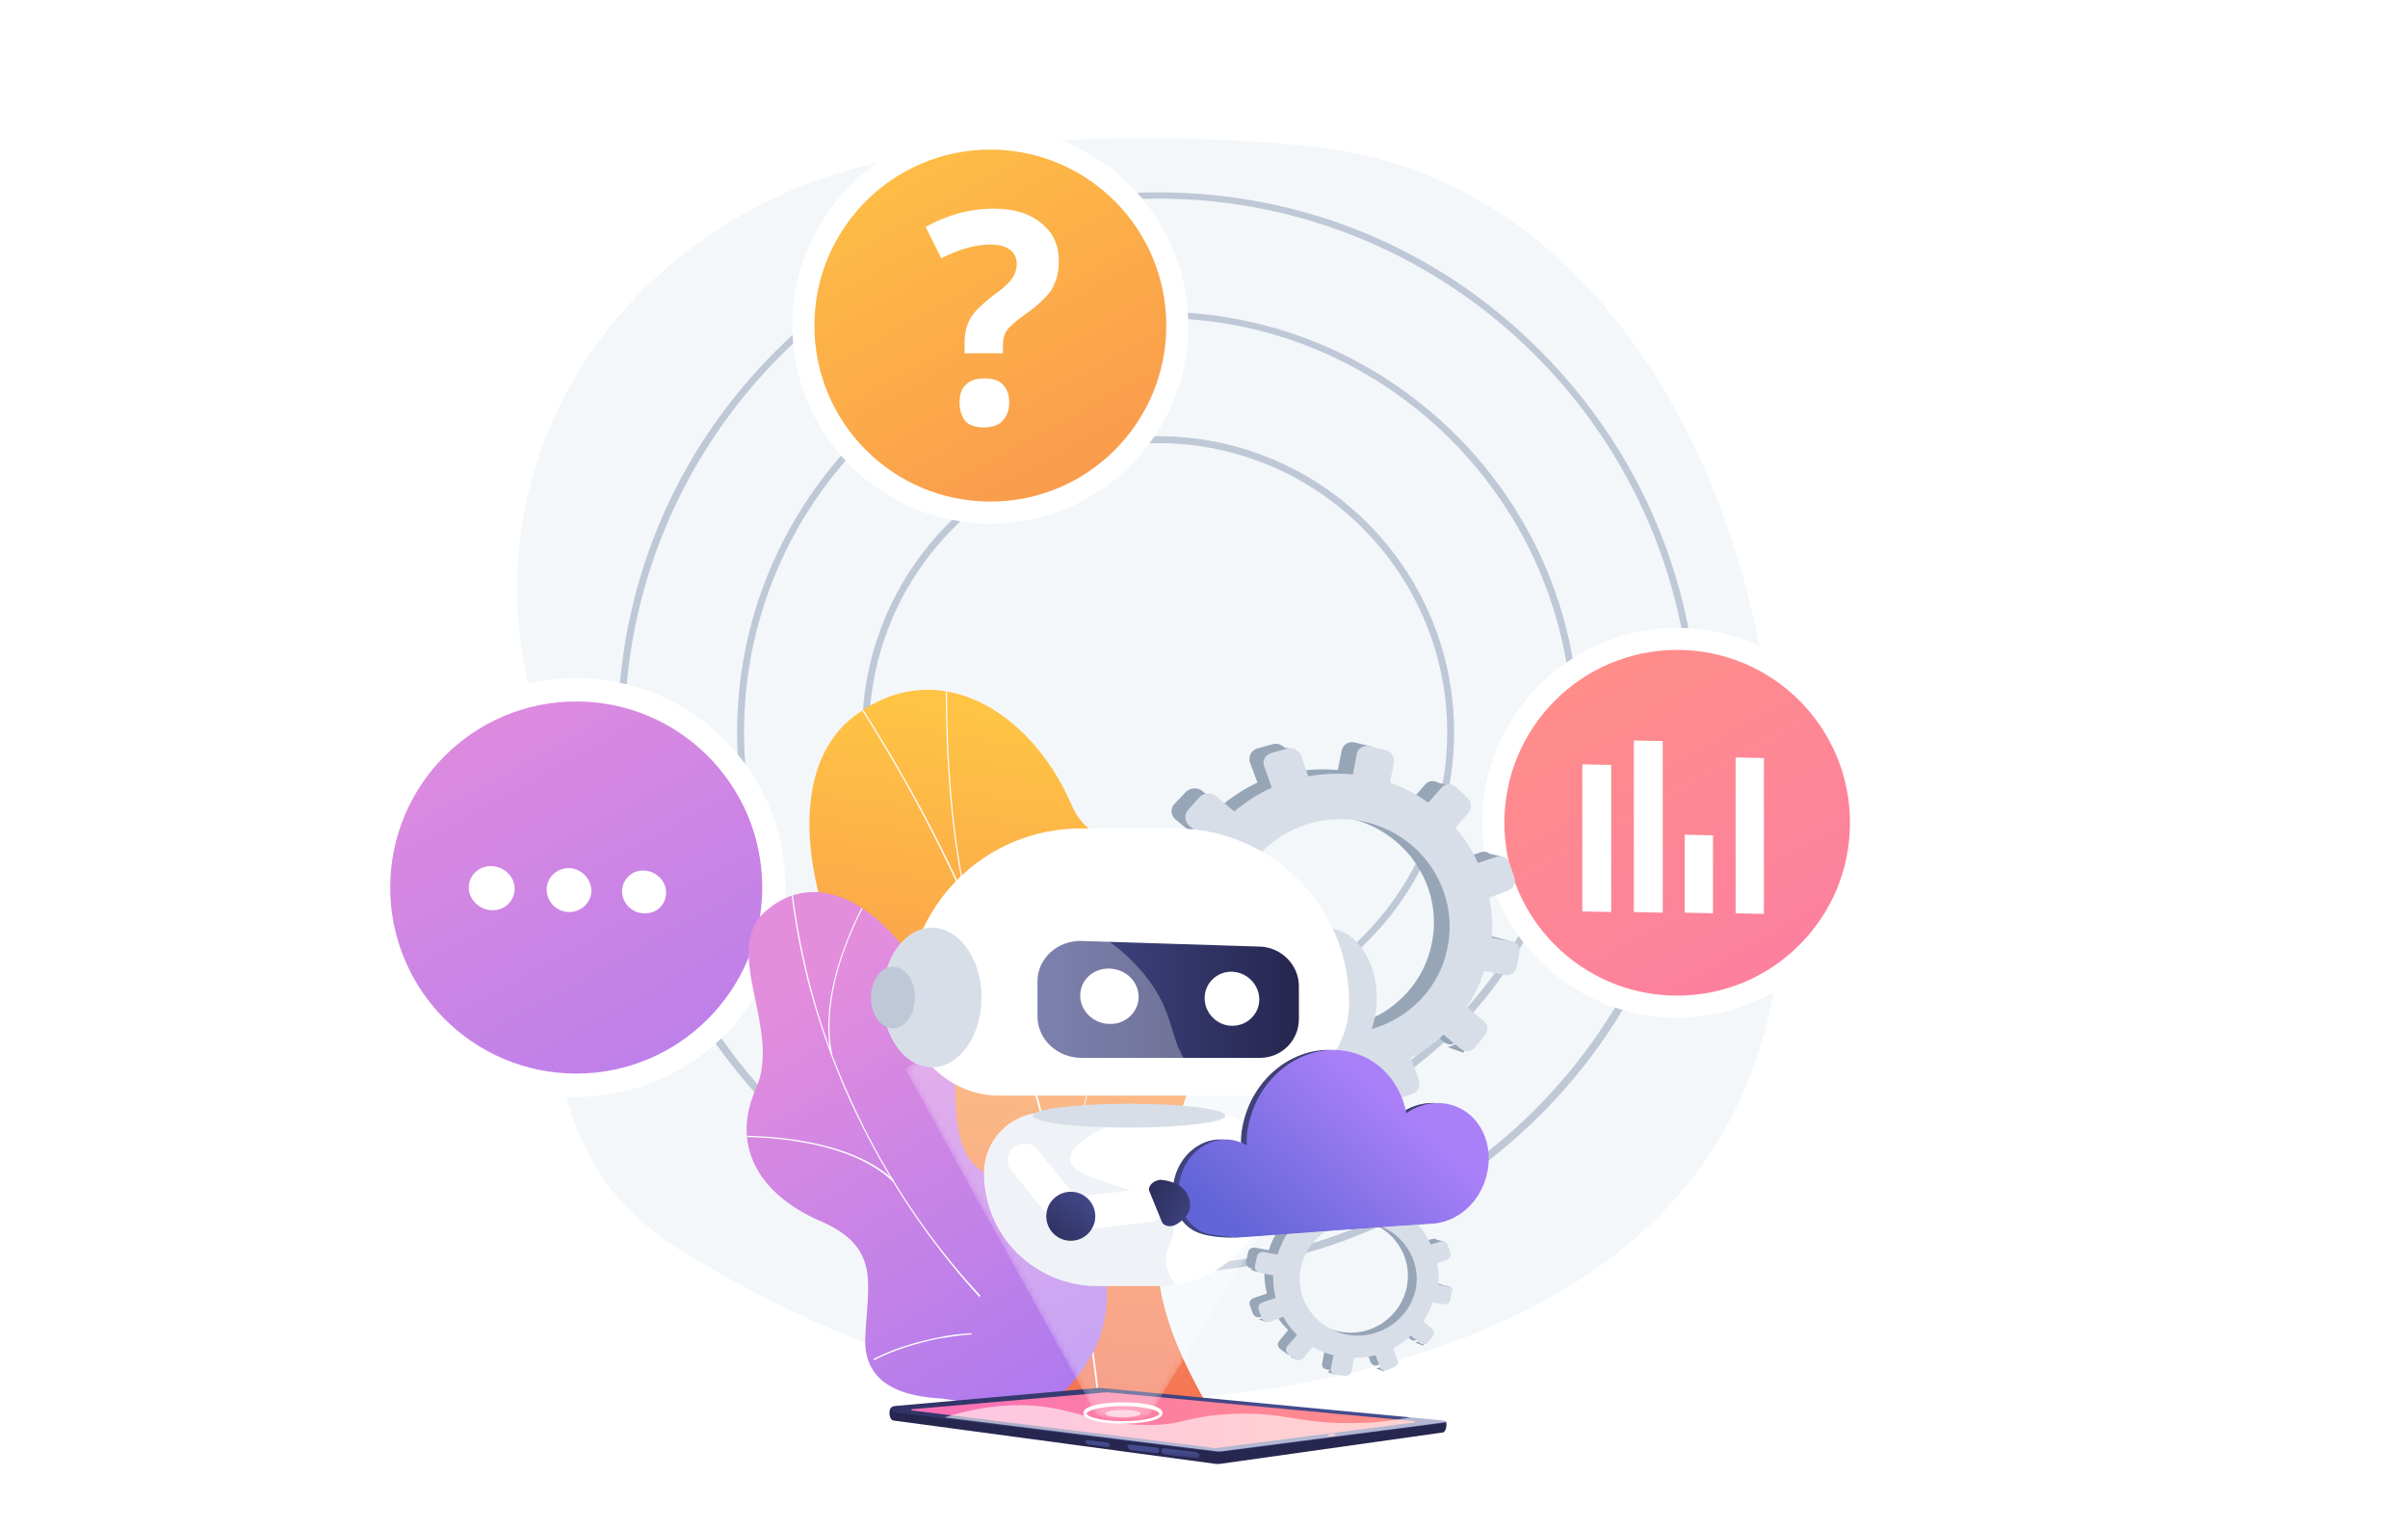 <?xml version="1.0" encoding="utf-8"?>
<!-- Generator: Adobe Illustrator 24.2.0, SVG Export Plug-In . SVG Version: 6.00 Build 0)  -->
<svg version="1.1" id="Layer_1" xmlns="http://www.w3.org/2000/svg" xmlns:xlink="http://www.w3.org/1999/xlink" x="0px" y="0px"
	 viewBox="0 0 383.2 243.3" style="enable-background:new 0 0 383.2 243.3;" xml:space="preserve">
<style type="text/css">
	.st0{fill:#F4F7FA;}
	.st1{fill:#BFC8D6;}
	.st2{fill:#FFFFFF;}
	.st3{fill:url(#SVGID_1_);}
	.st4{fill:url(#SVGID_2_);}
	.st5{fill:url(#SVGID_3_);}
	.st6{clip-path:url(#SVGID_6_);}
	.st7{fill:#FCFDFE;}
	.st8{clip-path:url(#SVGID_9_);}
	.st9{fill:url(#SVGID_10_);}
	.st10{fill:url(#SVGID_11_);}
	.st11{fill:url(#SVGID_12_);}
	.st12{fill:url(#SVGID_13_);}
	.st13{fill:url(#SVGID_14_);}
	.st14{fill:url(#SVGID_15_);}
	.st15{fill:url(#SVGID_16_);}
	.st16{opacity:0.6;fill:#FFFFFF;}
	.st17{filter:url(#Adobe_OpacityMaskFilter);}
	.st18{fill:url(#SVGID_18_);}
	.st19{opacity:0.56;mask:url(#SVGID_17_);fill:#FFFFFF;}
	.st20{fill:#97A6B7;}
	.st21{fill:#D8DEE8;}
	.st22{fill:url(#SVGID_19_);}
	.st23{opacity:0.3;fill:#FFFFFF;}
	.st24{opacity:0.4;fill:#D8DEE8;}
	.st25{fill:url(#SVGID_20_);}
	.st26{fill:url(#SVGID_21_);}
	.st27{fill:url(#SVGID_22_);}
	.st28{fill:url(#SVGID_23_);}
</style>
<g>
	<path class="st0" d="M281.1,163.2c-5.9,22.6-22.4,43.5-62.5,54.3c-14.5,3.9-31.3,5.8-46.3,4.6c-22.1-1.7-45.3-11.7-63.7-23
		c-12.7-7.8-17.8-18.4-19.6-30.3c-1.1-7.4-1-15.3-0.6-23.4c0.5-12.2-1.4-24.5-4.3-36.4c-4.4-18.3-0.8-37.5,10.1-53.2
		s28.2-26.7,47.8-30.4c33.1-6.2,66.7-2.1,66.7-2.1c44.3,4.6,66.7,48.5,72.1,84.3C283.4,124,286,144.2,281.1,163.2z"/>
	<g>
		<g>
			<path class="st1" d="M184.3,163.6c-26,0-47.1-21.1-47.1-47.1s21.1-47.1,47.1-47.1s47.1,21.1,47.1,47.1S210.3,163.6,184.3,163.6z
				 M184.3,70.5c-25.4,0-46,20.6-46,46s20.6,46,46,46s46-20.6,46-46S209.6,70.5,184.3,70.5z"/>
		</g>
		<g>
			<path class="st1" d="M184.3,183.6c-17.9,0-34.7-7-47.4-19.6c-12.7-12.7-19.6-29.5-19.6-47.4s7-34.7,19.6-47.4
				c12.7-12.7,29.5-19.6,47.4-19.6s34.7,7,47.4,19.6c12.7,12.7,19.6,29.5,19.6,47.4s-7,34.7-19.6,47.4
				C219,176.6,202.2,183.6,184.3,183.6z M184.3,50.6c-36.4,0-65.9,29.6-65.9,65.9s29.6,65.9,65.9,65.9s65.9-29.6,65.9-65.9
				S220.6,50.6,184.3,50.6z"/>
		</g>
		<g>
			<path class="st1" d="M184.3,202.6c-23,0-44.6-8.9-60.8-25.2c-16.2-16.2-25.2-37.8-25.2-60.8s8.9-44.6,25.2-60.8
				c16.2-16.2,37.8-25.2,60.8-25.2s44.6,8.9,60.8,25.2c16.2,16.2,25.2,37.8,25.2,60.8s-8.9,44.6-25.2,60.8
				C228.9,193.6,207.3,202.6,184.3,202.6z M184.3,31.6c-46.8,0-84.9,38.1-84.9,84.9s38.1,84.9,84.9,84.9s84.9-38.1,84.9-84.9
				S231.1,31.6,184.3,31.6z"/>
		</g>
	</g>
	<g>
		<g>
			<g>
				<g>
					<circle class="st2" cx="91.7" cy="141.2" r="33.3"/>
					
						<linearGradient id="SVGID_1_" gradientUnits="userSpaceOnUse" x1="70.351" y1="141.394" x2="145.012" y2="6.04" gradientTransform="matrix(1 0 0 -1 0 243.89)">
						<stop  offset="3.597120e-03" style="stop-color:#E38DDD"/>
						<stop  offset="1" style="stop-color:#9571F6"/>
					</linearGradient>
					<circle class="st3" cx="91.7" cy="141.2" r="29.6"/>
				</g>
			</g>
		</g>
	</g>
	<g>
		<g>
			<path class="st2" d="M81.9,141.4c0,1.9-1.6,3.5-3.6,3.4c-2,0-3.7-1.7-3.7-3.6s1.6-3.5,3.7-3.4C80.3,137.9,81.9,139.5,81.9,141.4z
				"/>
			<path class="st2" d="M94.1,141.7c0,1.9-1.6,3.4-3.5,3.4c-2,0-3.6-1.6-3.6-3.6c0-1.9,1.6-3.4,3.6-3.4
				C92.5,138.2,94.1,139.8,94.1,141.7z"/>
			<path class="st2" d="M106,142c0,1.9-1.5,3.4-3.5,3.3c-1.9,0-3.5-1.6-3.5-3.5c0-1.9,1.6-3.4,3.5-3.3
				C104.5,138.6,106,140.2,106,142z"/>
		</g>
	</g>
</g>
<g>
	<g>
		<g>
			<circle class="st2" cx="266.9" cy="130.9" r="31"/>
			
				<linearGradient id="SVGID_2_" gradientUnits="userSpaceOnUse" x1="247.034" y1="149.005" x2="316.484" y2="23.099" gradientTransform="matrix(1 0 0 -1 0 243.89)">
				<stop  offset="0" style="stop-color:#FF9085"/>
				<stop  offset="1" style="stop-color:#FB6FBB"/>
			</linearGradient>
			<circle class="st4" cx="266.9" cy="130.9" r="27.5"/>
		</g>
	</g>
</g>
<g>
	<g>
		<g>
			<circle class="st2" cx="157.6" cy="51.8" r="31.5"/>
			
				<linearGradient id="SVGID_3_" gradientUnits="userSpaceOnUse" x1="137.444" y1="228.631" x2="207.983" y2="100.751" gradientTransform="matrix(1 0 0 -1 0 243.89)">
				<stop  offset="0" style="stop-color:#FFC444"/>
				<stop  offset="0.996" style="stop-color:#F36F56"/>
			</linearGradient>
			<circle class="st5" cx="157.6" cy="51.8" r="28"/>
		</g>
	</g>
</g>
<g>
	<g>
		<g>
			<g>
				<g>
					<g>
						<defs>
							<path id="SVGID_4_" d="M158.8,218.1c-0.9,2.2-2.7,5.3-4.6,8.9h39.8c-6.1-11.2-14-22.8-7.8-44.8c2.9-10.3,11.9-29,5.5-39.6
								c-7.2-12.1-17.1-5-21.2-14.6c-6.5-15-21.4-24-34.5-14.1c-13,9.7-8.5,37.7,14.6,65.6C164.9,201.4,163.8,206.4,158.8,218.1z"/>
						</defs>
						<linearGradient id="SVGID_5_" gradientUnits="userSpaceOnUse" x1="170.294" y1="115.684" x2="154.487" y2="227.065">
							<stop  offset="0" style="stop-color:#FFC444"/>
							<stop  offset="0.996" style="stop-color:#F36F56"/>
						</linearGradient>
						<use xlink:href="#SVGID_4_"  style="overflow:visible;fill:url(#SVGID_5_);"/>
						<clipPath id="SVGID_6_">
							<use xlink:href="#SVGID_4_"  style="overflow:visible;"/>
						</clipPath>
						<g class="st6">
							<g>
								<path class="st7" d="M174.9,224.7c-0.5-5.2-1.2-10-1.9-15.1l-0.2-1.7c-0.5-2.4-0.9-4.9-1.4-7.2c-0.9-5.3-1.8-10.3-3.5-15.5
									c-0.1-0.3-0.1-0.6-0.2-0.9c-0.2-1.1-0.3-2.3-1.2-3.4l0,0c-6.8-27.9-19.4-54.8-37.5-80l0.2-0.1
									c18.1,25.3,30.8,52.2,37.6,80.1c0.9,1.1,1,2.3,1.2,3.5c0,0.3,0.1,0.6,0.2,0.9c1.7,5.2,2.6,10.2,3.5,15.5
									c0.4,2.3,0.9,4.8,1.4,7.2l0.2,1.7c0.7,5.1,1.4,10,1.9,15.1L174.9,224.7z"/>
								<path class="st7" d="M171,199.7c-2.2-13.3,2.6-30.2,6.9-42c4.7-12.8,10-22.6,10.1-22.7l0.2,0.1c-0.1,0.1-5.4,9.9-10.1,22.6
									c-4.4,11.8-9.1,28.6-6.9,41.9L171,199.7z"/>
								<path class="st7" d="M153.6,142.9c-3.1-14-3.1-29.4-3.1-34.5c0-1,0-1.6,0-1.7l0.2,0c0,0.1,0,0.6,0,1.8
									c0,5.1,0,20.5,3.1,34.4L153.6,142.9z"/>
								<path class="st7" d="M162,164.8c-6.5-11.5-33.1-18.7-33.4-18.8l0.1-0.2c0.3,0.1,26.9,7.3,33.5,18.9L162,164.8z"/>
							</g>
						</g>
					</g>
				</g>
				<g>
					<g>
						<defs>
							<path id="SVGID_7_" d="M152,173.6c0.2,18.3,9,12.3,17.2,14.1c9.4,13.6,10.3,26.2-3.7,37.1l-15.6-2.3
								c-5.8-0.3-12.6-2-12.2-9.8c0.4-8.7,2.5-14.3-7.3-18.5c-9.8-4.3-14.1-12.1-10.1-21c4.2-9.4-5.6-22,1.5-28.2
								C134.2,134,151.8,154.6,152,173.6z"/>
						</defs>
						<linearGradient id="SVGID_8_" gradientUnits="userSpaceOnUse" x1="126.16" y1="156.879" x2="185.386" y2="254.381">
							<stop  offset="3.597120e-03" style="stop-color:#E38DDD"/>
							<stop  offset="1" style="stop-color:#9571F6"/>
						</linearGradient>
						<use xlink:href="#SVGID_7_"  style="overflow:visible;fill:url(#SVGID_8_);"/>
						<clipPath id="SVGID_9_">
							<use xlink:href="#SVGID_7_"  style="overflow:visible;"/>
						</clipPath>
						<g class="st8">
							<g>
								<path class="st7" d="M155.9,206.4c-6.5-7.1-12.2-15.1-16.8-23.6c-4.7-8.6-8.2-17.6-10.6-26.9c-1.3-5.3-2.3-10.7-2.8-16.1
									l0.2,0c0.5,5.3,1.5,10.7,2.8,16c2.3,9.2,5.9,18.3,10.5,26.8c4.6,8.5,10.2,16.4,16.8,23.5L155.9,206.4z"/>
								<path class="st7" d="M139.1,216.4l-0.1-0.2c2.9-1.5,6.3-2.6,10.2-3.4c1.8-0.4,3.7-0.6,5.4-0.7l0,0.2
									c-1.7,0.1-3.6,0.4-5.4,0.7C145.4,213.8,142,214.9,139.1,216.4z"/>
								<path class="st7" d="M142.1,188c-8.1-7.8-25.2-7.1-25.4-7.1l0-0.2c0.2,0,17.4-0.7,25.6,7.1L142.1,188z"/>
								<path class="st7" d="M132.2,167.7c-2.4-12.4,6.9-26.8,7-27l0.2,0.1c-0.1,0.1-9.4,14.4-7,26.8L132.2,167.7z"/>
							</g>
						</g>
					</g>
				</g>
			</g>
		</g>
	</g>
	<g>
		<g>
			
				<linearGradient id="SVGID_10_" gradientUnits="userSpaceOnUse" x1="771.488" y1="217.725" x2="771.571" y2="223.13" gradientTransform="matrix(-1 0 0 1 957.501 0)">
				<stop  offset="0" style="stop-color:#444B8C"/>
				<stop  offset="0.996" style="stop-color:#26264F"/>
			</linearGradient>
			<path class="st9" d="M229.9,226.1l-54.9-3.8c-0.1,0-0.1,0-0.2,0l-32.7,1.5c-0.8,0.1-0.7,2.1,0.1,2.2l51.3,6.9c0.2,0,0.4,0,0.6,0
				l35.5-5C230.2,227.8,230.4,226.1,229.9,226.1z"/>
			
				<linearGradient id="SVGID_11_" gradientUnits="userSpaceOnUse" x1="770.55" y1="228.45" x2="779.18" y2="202.319" gradientTransform="matrix(-1 0 0 1 957.501 0)">
				<stop  offset="0" style="stop-color:#444B8C"/>
				<stop  offset="0.996" style="stop-color:#26264F"/>
			</linearGradient>
			<path class="st10" d="M229.7,226l-54.7-5.2c-0.1,0-0.1,0-0.2,0l-32.5,2.9c-0.6,0.1-0.6,0.9,0,1l51.3,6.3c0.2,0,0.4,0,0.6,0
				l35.5-4.6C230,226.4,230,226,229.7,226z"/>
			
				<linearGradient id="SVGID_12_" gradientUnits="userSpaceOnUse" x1="732.292" y1="225.949" x2="812.506" y2="225.949" gradientTransform="matrix(-1 0 0 1 957.501 0)">
				<stop  offset="0" style="stop-color:#FF9085"/>
				<stop  offset="1" style="stop-color:#FB6FBB"/>
			</linearGradient>
			<path class="st11" d="M193.1,230.4c0.1,0,0.2,0,0.2,0l31.8-4.1c0.1,0,0.1-0.2,0-0.2l-48.9-4.6c0,0,0,0,0,0c0,0,0,0,0,0l-31.1,2.7
				c-0.1,0-0.1,0.2,0,0.2l47.7,5.9C192.9,230.4,193,230.4,193.1,230.4z"/>
			
				<linearGradient id="SVGID_13_" gradientUnits="userSpaceOnUse" x1="1051.531" y1="-122.537" x2="1052.836" y2="-122.537" gradientTransform="matrix(-0.993 0.121 0.121 0.993 1271.115 222.999)">
				<stop  offset="0" style="stop-color:#FF9085"/>
				<stop  offset="1" style="stop-color:#FB6FBB"/>
			</linearGradient>
			<path class="st12" d="M211.2,228.4c0,0.1,0.3,0.1,0.7,0.1c0.4,0,0.6-0.2,0.6-0.3c0-0.1-0.3-0.1-0.7-0.1
				C211.4,228.2,211.2,228.3,211.2,228.4z"/>
			<g>
				
					<linearGradient id="SVGID_14_" gradientUnits="userSpaceOnUse" x1="769.686" y1="231" x2="769.775" y2="233.29" gradientTransform="matrix(-1 0 0 1 957.501 0)">
					<stop  offset="0" style="stop-color:#444B8C"/>
					<stop  offset="0.996" style="stop-color:#26264F"/>
				</linearGradient>
				<path class="st13" d="M185.3,231.4l4.9,0.6c0.4,0,0.7-0.1,0.7-0.4l0,0c0-0.3-0.3-0.5-0.7-0.6l-4.9-0.6c-0.3,0-0.5,0.1-0.5,0.4
					l0,0C184.7,231.1,185,231.3,185.3,231.4z"/>
				
					<linearGradient id="SVGID_15_" gradientUnits="userSpaceOnUse" x1="775.536" y1="230.773" x2="775.624" y2="233.064" gradientTransform="matrix(-1 0 0 1 957.501 0)">
					<stop  offset="0" style="stop-color:#444B8C"/>
					<stop  offset="0.996" style="stop-color:#26264F"/>
				</linearGradient>
				<path class="st14" d="M179.9,230.7l4.1,0.5c0.3,0,0.5-0.1,0.5-0.4l0,0c0-0.2-0.2-0.5-0.5-0.5l-4.1-0.5c-0.3,0-0.5,0.1-0.5,0.3
					l0,0C179.5,230.4,179.7,230.6,179.9,230.7z"/>
				
					<linearGradient id="SVGID_16_" gradientUnits="userSpaceOnUse" x1="782.859" y1="230.489" x2="782.947" y2="232.78" gradientTransform="matrix(-1 0 0 1 957.501 0)">
					<stop  offset="0" style="stop-color:#444B8C"/>
					<stop  offset="0.996" style="stop-color:#26264F"/>
				</linearGradient>
				<path class="st15" d="M173.1,229.8l3.1,0.4c0.2,0,0.4-0.1,0.4-0.3l0,0c0-0.2-0.2-0.4-0.4-0.4l-3.1-0.4c-0.2,0-0.4,0.1-0.4,0.3
					l0,0C172.8,229.6,172.9,229.7,173.1,229.8z"/>
			</g>
			<path class="st16" d="M167.4,224c4.8,0.8,7.9,2.6,14.8,2.7c5.9,0.1,6-1.2,12.9-1.7c9-0.6,11.4,1.6,20.6,1.4c2.4,0,5.6-0.3,9.3-1
				l4.8,0.5c0.3,0,0.3,0.4,0,0.4l-35.5,4.6c-0.2,0-0.4,0-0.6,0l-43.4-5.4C157.6,223.2,163.3,223.3,167.4,224z"/>
		</g>
		<g>
			<path class="st2" d="M178.7,226.5c-2.5,0-6.3-0.4-6.3-1.7s3.8-1.7,6.3-1.7c2.5,0,6.3,0.4,6.3,1.7S181.2,226.5,178.7,226.5z
				 M178.7,223.7c-3.8,0-5.8,0.8-5.8,1.2s2,1.2,5.8,1.2c3.8,0,5.8-0.8,5.8-1.2S182.5,223.7,178.7,223.7z"/>
			<ellipse class="st16" cx="178.7" cy="224.9" rx="2.8" ry="0.6"/>
			<defs>
				<filter id="Adobe_OpacityMaskFilter" filterUnits="userSpaceOnUse" x="144.1" y="157.3" width="73.6" height="68.6">
					<feColorMatrix  type="matrix" values="1 0 0 0 0  0 1 0 0 0  0 0 1 0 0  0 0 0 1 0"/>
				</filter>
			</defs>
			<mask maskUnits="userSpaceOnUse" x="144.1" y="157.3" width="73.6" height="68.6" id="SVGID_17_">
				<g class="st17">
					<linearGradient id="SVGID_18_" gradientUnits="userSpaceOnUse" x1="183.159" y1="221.808" x2="180.855" y2="167.291">
						<stop  offset="0" style="stop-color:#FFFFFF"/>
						<stop  offset="1" style="stop-color:#000000"/>
					</linearGradient>
					<path class="st18" d="M217.7,168.3L185,221.8l-0.3,0.5l-0.4,0.6l-0.7,1.1l-0.5,0.8c0,0.6-1.9,1-4.2,1c-0.1,0-0.2,0-0.2,0
						c-2.4,0-4.4-0.5-4.4-1l-0.5-0.8l-0.9-1.7l-0.3-0.6l-0.4-0.7l-1.9-3.5l-3.4-6.1l-3.8-6.9l-0.4-0.7l-4.2-7.6l-2.7-4.8l-11.7-21.3
						c2.7-2.1,9.1-6.6,18.3-9.7c1.4-0.5,2.8-0.9,4.3-1.3c0.3-0.1,0.7-0.2,1.1-0.3c0.3-0.1,0.5-0.1,0.8-0.2c0.2,0,0.4-0.1,0.6-0.1
						c0,0,0,0,0,0c3.2-0.7,6.7-1.2,10.3-1.3c0.4,0,0.9,0,1.3,0c7-0.1,13.3,0.9,18.6,2.4c0.2,0.1,0.4,0.1,0.5,0.2c0.1,0,0.1,0,0.2,0
						c0.6,0.2,1.1,0.3,1.7,0.5c1.5,0.5,2.9,1,4.2,1.6C211.7,164.3,215.7,166.9,217.7,168.3z"/>
				</g>
			</mask>
			<path class="st19" d="M217.7,168.3L185,221.8l-0.3,0.5l-0.4,0.6l-0.7,1.1l-0.5,0.8c0,0.6-1.9,1-4.2,1c-0.1,0-0.2,0-0.2,0
				c-2.4,0-4.4-0.5-4.4-1l-0.5-0.8l-0.9-1.7l-0.3-0.6l-0.4-0.7l-1.9-3.5l-3.4-6.1l-3.8-6.9l-0.4-0.7l-4.2-7.6l-2.7-4.8l-11.7-21.3
				c2.7-2.1,9.1-6.6,18.3-9.7c1.4-0.5,2.8-0.9,4.3-1.3c0.3-0.1,0.7-0.2,1.1-0.3c0.3-0.1,0.5-0.1,0.8-0.2c0.2,0,0.4-0.1,0.6-0.1
				c0,0,0,0,0,0c3.2-0.7,6.7-1.2,10.3-1.3c0.4,0,0.9,0,1.3,0c7-0.1,13.3,0.9,18.6,2.4c0.2,0.1,0.4,0.1,0.5,0.2c0.1,0,0.1,0,0.2,0
				c0.6,0.2,1.1,0.3,1.7,0.5c1.5,0.5,2.9,1,4.2,1.6C211.7,164.3,215.7,166.9,217.7,168.3z"/>
		</g>
	</g>
	<g>
		<g>
			<g>
				<path class="st20" d="M238,149.1l-3.2-0.6c0.2-2.2,0-4.3-0.4-6.4l3-1.1c0.8-0.3,1.3-1.2,1-2.1l-0.8-2.3c-0.3-0.9-1.2-1.3-2-1
					l-3,1c-0.9-2-2.1-3.8-3.5-5.5l2-2.4c0.6-0.7,0.5-1.7-0.2-2.3l-1.8-1.7c-0.7-0.6-1.7-0.6-2.3,0.1l-2,2.3c-1.8-1.3-3.8-2.4-6-3.2
					l0.6-3.1c0.2-0.9-0.4-1.8-1.4-2.1l-2.5-0.6c-0.9-0.2-1.8,0.4-2,1.3l-0.6,3.1c-2.4-0.2-4.7-0.1-7,0.3l-1.1-3.2
					c-0.3-0.9-1.4-1.5-2.3-1.2l-2.5,0.7c-0.9,0.3-1.4,1.3-1.1,2.2l1.2,3.2c-2.1,1-4.1,2.3-5.9,3.8l-2.8-2.4c-0.8-0.7-2-0.6-2.7,0.1
					l-1.8,1.9c-0.7,0.7-0.6,1.9,0.2,2.5l2.9,2.4c-1.3,1.9-2.3,4-3,6.3l-3.9-0.7c-1-0.2-2,0.4-2.2,1.4l-0.5,2.6
					c-0.2,1,0.5,1.9,1.6,2.1l4,0.7c-0.1,2.3,0.2,4.6,0.7,6.8l-3.9,1.3c-1,0.3-1.5,1.4-1.1,2.3l1,2.4c0.4,0.9,1.5,1.4,2.4,1l3.9-1.4
					c1.1,1.9,2.5,3.7,4.1,5.3l-2.7,3.1c-0.7,0.8-0.6,1.9,0.2,2.4l2.1,1.6c0.8,0.6,1.9,0.5,2.6-0.3l2.7-3.1c1.9,1.1,3.9,1.9,6.1,2.5
					l-0.7,3.9c-0.2,0.9,0.5,1.8,1.4,1.9l2.5,0.3c0.9,0.1,1.8-0.5,2-1.4l0.7-3.9c2.2,0,4.4-0.2,6.4-0.7l1.3,3.5
					c0.3,0.8,1.3,1.2,2.1,0.9l2.3-0.9c0.9-0.3,1.3-1.3,1-2.1l-1.2-3.5c1.9-1,3.6-2.2,5.2-3.6l2.7,2.3c0.7,0.6,1.7,0.4,2.3-0.3
					l1.5-1.9c0.6-0.7,0.5-1.7-0.2-2.3l-2.6-2.2c1.2-1.7,2.1-3.6,2.8-5.7l3.3,0.6c0.9,0.1,1.7-0.4,1.8-1.3l0.4-2.3
					C239.5,150.1,238.9,149.3,238,149.1z M208.4,163.4c-9.6-1.4-16.2-10.3-14.4-19.8c1.8-9.5,11.1-15.5,20.6-13.4
					c9.1,1.9,15,10.7,13.3,19.6C226.3,158.7,217.7,164.8,208.4,163.4z"/>
				<polygon class="st20" points="205.7,119.2 203.4,118.7 202.2,120.6 				"/>
				<polygon class="st20" points="228.2,124.4 230.9,125 230.5,126.9 				"/>
				<polygon class="st20" points="236.5,135.7 239.1,136.3 238.2,137.7 				"/>
				<polygon class="st20" points="238.3,149.2 240.9,149.9 239.8,151 				"/>
				<polygon class="st20" points="230.4,166.6 232.9,167.5 233.6,165.4 				"/>
				<polygon class="st20" points="218.8,174.3 221,175.1 221.5,173.4 				"/>
				<polygon class="st20" points="206.4,176.2 204.4,175.4 206.7,173.1 				"/>
				<polygon class="st20" points="195.6,171.8 193.2,170.9 195.5,169 				"/>
				<polygon class="st20" points="190.1,125.9 192.6,126.5 191.3,128.1 				"/>
				<polygon class="st20" points="181.4,144.8 183.6,145.6 183.8,143.6 				"/>
				<polygon class="st20" points="183.7,159.6 185.9,160.4 186.4,158.9 				"/>
			</g>
			<path class="st21" d="M240.6,149.8l-3.2-0.6c0.2-2.2,0-4.3-0.4-6.4l3-1.1c0.8-0.3,1.3-1.2,1-2.1l-0.8-2.3c-0.3-0.9-1.2-1.3-2-1
				l-3,1c-0.9-2-2.1-3.9-3.6-5.6l2.1-2.4c0.6-0.7,0.5-1.7-0.2-2.4l-1.8-1.7c-0.7-0.6-1.7-0.6-2.3,0.1l-2.1,2.4
				c-1.8-1.3-3.9-2.4-6.1-3.2l0.6-3.1c0.2-0.9-0.4-1.9-1.4-2.1l-2.5-0.6c-0.9-0.2-1.9,0.4-2,1.3l-0.6,3.2c-2.4-0.2-4.8-0.1-7.1,0.3
				l-1.1-3.2c-0.3-0.9-1.4-1.5-2.3-1.2l-2.5,0.7c-1,0.3-1.5,1.3-1.1,2.2l1.2,3.3c-2.2,1-4.2,2.3-6,3.8l-2.8-2.4
				c-0.8-0.7-2-0.6-2.7,0.1l-1.8,2c-0.7,0.7-0.6,1.9,0.2,2.6l2.9,2.4c-1.3,1.9-2.3,4-3,6.3l-3.9-0.7c-1.1-0.2-2.1,0.4-2.2,1.4
				l-0.5,2.6c-0.2,1,0.5,1.9,1.6,2.1l4,0.7c-0.1,2.3,0.2,4.6,0.7,6.8l-3.9,1.3c-1,0.3-1.5,1.4-1.1,2.3l1,2.5c0.4,0.9,1.5,1.4,2.5,1
				l4-1.4c1.1,2,2.5,3.8,4.1,5.4l-2.7,3.1c-0.7,0.8-0.6,1.9,0.2,2.5l2.1,1.6c0.8,0.6,1.9,0.5,2.6-0.3l2.7-3.1c1.9,1.1,4,2,6.1,2.5
				l-0.7,3.9c-0.2,0.9,0.5,1.8,1.4,1.9l2.6,0.3c1,0.1,1.9-0.5,2-1.5l0.7-3.9c2.2,0,4.4-0.2,6.5-0.7l1.3,3.6c0.3,0.9,1.3,1.3,2.2,0.9
				l2.3-0.9c0.9-0.3,1.3-1.3,1-2.2l-1.3-3.5c1.9-1,3.7-2.2,5.2-3.7l2.8,2.3c0.7,0.6,1.7,0.4,2.3-0.3l1.5-1.9
				c0.6-0.7,0.5-1.7-0.2-2.3l-2.7-2.2c1.2-1.7,2.1-3.7,2.8-5.7l3.3,0.6c0.9,0.2,1.7-0.4,1.9-1.3l0.4-2.3
				C242,150.8,241.5,150,240.6,149.8z M210.7,164.2c-9.7-1.4-16.3-10.4-14.5-19.9c1.8-9.5,11.2-15.6,20.8-13.6
				c9.2,2,15.1,10.8,13.4,19.8C228.8,159.5,220.1,165.6,210.7,164.2z"/>
		</g>
	</g>
	<g>
		<g>
			<g>
				<path class="st20" d="M229.2,204.3l-1.7-0.3c0.1-1.2,0-2.3-0.2-3.4l1.6-0.6c0.4-0.2,0.7-0.6,0.5-1.1l-0.4-1.2
					c-0.2-0.5-0.6-0.7-1.1-0.6l-1.6,0.5c-0.5-1.1-1.1-2-1.9-2.9l1.1-1.3c0.3-0.4,0.3-0.9-0.1-1.3l-1-0.9c-0.4-0.3-0.9-0.3-1.2,0
					l-1.1,1.2c-1-0.7-2-1.3-3.2-1.7l0.3-1.7c0.1-0.5-0.2-1-0.7-1.1l-1.3-0.3c-0.5-0.1-1,0.2-1.1,0.7l-0.3,1.7
					c-1.3-0.1-2.5-0.1-3.7,0.1l-0.6-1.7c-0.2-0.5-0.7-0.8-1.2-0.6l-1.3,0.4c-0.5,0.2-0.8,0.7-0.6,1.2l0.6,1.7
					c-1.1,0.5-2.2,1.2-3.2,2l-1.5-1.3c-0.4-0.4-1.1-0.3-1.4,0.1l-1,1c-0.4,0.4-0.3,1,0.1,1.4l1.5,1.3c-0.7,1-1.2,2.1-1.6,3.3
					l-2.1-0.4c-0.6-0.1-1.1,0.2-1.2,0.8l-0.3,1.4c-0.1,0.5,0.3,1,0.8,1.1l2.1,0.4c0,1.2,0.1,2.5,0.4,3.6l-2.1,0.7
					c-0.5,0.2-0.8,0.7-0.6,1.2l0.5,1.3c0.2,0.5,0.8,0.7,1.3,0.5l2.1-0.7c0.6,1,1.3,2,2.2,2.8l-1.4,1.7c-0.4,0.4-0.3,1,0.1,1.3
					l1.1,0.8c0.4,0.3,1,0.2,1.4-0.2l1.4-1.7c1,0.6,2.1,1,3.2,1.3l-0.4,2.1c-0.1,0.5,0.2,0.9,0.8,1l1.3,0.2c0.5,0.1,1-0.3,1.1-0.8
					l0.4-2.1c1.2,0,2.3-0.1,3.4-0.4l0.7,1.9c0.2,0.4,0.7,0.7,1.1,0.5l1.2-0.5c0.5-0.2,0.7-0.7,0.5-1.1l-0.7-1.8
					c1-0.5,1.9-1.2,2.8-1.9l1.5,1.2c0.4,0.3,0.9,0.2,1.2-0.1l0.8-1c0.3-0.4,0.3-0.9-0.1-1.2l-1.4-1.2c0.6-0.9,1.1-1.9,1.5-3l1.8,0.3
					c0.5,0.1,0.9-0.2,1-0.7l0.2-1.2C230,204.9,229.7,204.4,229.2,204.3z M213.5,211.9c-5.1-0.8-8.6-5.5-7.7-10.5
					c0.9-5.1,5.9-8.2,11-7.2c4.9,1,8,5.7,7.1,10.4C223,209.4,218.4,212.7,213.5,211.9z"/>
				<polygon class="st20" points="212,188.4 210.8,188.1 210.2,189.1 				"/>
				<polygon class="st20" points="224,191.2 225.4,191.4 225.2,192.5 				"/>
				<polygon class="st20" points="228.4,197.2 229.8,197.5 229.3,198.2 				"/>
				<polygon class="st20" points="229.4,204.4 230.8,204.7 230.2,205.3 				"/>
				<polygon class="st20" points="225.2,213.6 226.5,214.1 226.9,213 				"/>
				<polygon class="st20" points="219,217.7 220.2,218.2 220.4,217.3 				"/>
				<polygon class="st20" points="212.4,218.7 211.3,218.3 212.5,217.1 				"/>
				<polygon class="st20" points="206.6,216.4 205.4,215.9 206.6,214.9 				"/>
				<polygon class="st20" points="203.7,191.9 205,192.2 204.3,193.1 				"/>
				<polygon class="st20" points="199,202 200.2,202.4 200.3,201.4 				"/>
				<polygon class="st20" points="200.3,209.9 201.5,210.3 201.7,209.5 				"/>
			</g>
			<path class="st21" d="M230.6,204.7l-1.7-0.3c0.1-1.2,0-2.3-0.2-3.4l1.6-0.6c0.4-0.2,0.7-0.7,0.5-1.1l-0.4-1.2
				c-0.2-0.5-0.6-0.7-1.1-0.6l-1.6,0.5c-0.5-1.1-1.1-2.1-1.9-3l1.1-1.3c0.3-0.4,0.3-0.9-0.1-1.3l-1-0.9c-0.4-0.3-0.9-0.3-1.2,0.1
				l-1.1,1.3c-1-0.7-2.1-1.3-3.2-1.7l0.3-1.7c0.1-0.5-0.2-1-0.7-1.1l-1.3-0.3c-0.5-0.1-1,0.2-1.1,0.7l-0.3,1.7
				c-1.3-0.1-2.5-0.1-3.8,0.1l-0.6-1.7c-0.2-0.5-0.7-0.8-1.2-0.6l-1.3,0.4c-0.5,0.2-0.8,0.7-0.6,1.2l0.6,1.7
				c-1.2,0.5-2.2,1.2-3.2,2.1l-1.5-1.3c-0.4-0.4-1.1-0.3-1.4,0.1l-1,1c-0.4,0.4-0.3,1,0.1,1.4l1.6,1.3c-0.7,1-1.2,2.2-1.6,3.4
				l-2.1-0.4c-0.6-0.1-1.1,0.2-1.2,0.8l-0.3,1.4c-0.1,0.5,0.3,1,0.8,1.1l2.1,0.4c0,1.3,0.1,2.5,0.4,3.6l-2.1,0.7
				c-0.5,0.2-0.8,0.7-0.6,1.2l0.5,1.3c0.2,0.5,0.8,0.7,1.3,0.6l2.1-0.8c0.6,1,1.3,2,2.2,2.9l-1.5,1.7c-0.4,0.4-0.3,1,0.1,1.3
				l1.1,0.8c0.4,0.3,1,0.2,1.4-0.2l1.4-1.7c1,0.6,2.1,1,3.3,1.3l-0.4,2.1c-0.1,0.5,0.2,1,0.8,1l1.4,0.2c0.5,0.1,1-0.3,1.1-0.8
				l0.4-2.1c1.2,0,2.3-0.1,3.4-0.4l0.7,1.9c0.2,0.5,0.7,0.7,1.1,0.5l1.2-0.5c0.5-0.2,0.7-0.7,0.5-1.1l-0.7-1.9c1-0.5,2-1.2,2.8-2
				l1.5,1.2c0.4,0.3,0.9,0.2,1.2-0.1l0.8-1c0.3-0.4,0.3-0.9-0.1-1.2l-1.4-1.2c0.6-0.9,1.1-1.9,1.5-3l1.8,0.3c0.5,0.1,0.9-0.2,1-0.7
				l0.2-1.3C231.4,205.2,231.1,204.8,230.6,204.7z M214.7,212.4c-5.1-0.8-8.7-5.5-7.7-10.6c1-5.1,6-8.3,11.1-7.2
				c4.9,1,8.1,5.7,7.2,10.5C224.3,209.8,219.7,213.1,214.7,212.4z"/>
		</g>
	</g>
	<g>
		<ellipse class="st21" cx="211.2" cy="158.8" rx="7.9" ry="11.1"/>
		<path class="st2" d="M187,131.8H172c-15.3,0-27.7,12.4-27.7,27.7v0c0,8.2,6.6,14.8,14.8,14.8h40.8c8.2,0,14.8-6.6,14.8-14.8v0
			C214.7,144.2,202.3,131.8,187,131.8z"/>
		<path class="st2" d="M184.3,204.6h-9.7c-9.9,0-18-8-18-18v0c0-5.3,4.3-9.6,9.6-9.6h26.4c5.3,0,9.6,4.3,9.6,9.6v0
			C202.3,196.5,194.3,204.6,184.3,204.6z"/>
		<g>
			<linearGradient id="SVGID_19_" gradientUnits="userSpaceOnUse" x1="165.144" y1="159.04" x2="206.686" y2="159.04">
				<stop  offset="0" style="stop-color:#444B8C"/>
				<stop  offset="0.996" style="stop-color:#26264F"/>
			</linearGradient>
			<path class="st22" d="M200.5,168.3h-28.4c-3.8,0-7-2.9-7-6.6v-5.6c0-3.6,3.2-6.5,7-6.4l28.4,0.9c3.4,0.1,6.2,2.9,6.2,6.3v5.2
				C206.7,165.6,203.9,168.3,200.5,168.3z"/>
			<g>
				<g>
					<path class="st2" d="M181.2,158.6c0,2.4-2.1,4.4-4.6,4.3c-2.6,0-4.7-2.1-4.7-4.5c0-2.5,2.1-4.4,4.7-4.3
						C179.2,154.2,181.2,156.2,181.2,158.6z"/>
					<path class="st2" d="M200.4,159c0,2.3-1.9,4.2-4.3,4.2c-2.4,0-4.4-2-4.4-4.4s2-4.3,4.4-4.2C198.5,154.7,200.4,156.7,200.4,159z
						"/>
				</g>
			</g>
		</g>
		<path class="st23" d="M189.8,170.4c-4.2-5-2.3-8.9-7.9-15.6c-7.6-9.2-16.4-8.2-18.5-14.5c-0.6-1.7-0.6-4.1,0.9-7.4
			c-11.6,3.3-20,14-20,26.6v0c0,8.2,6.6,14.8,14.8,14.8h35.5C192.5,173.1,191,171.8,189.8,170.4z"/>
		<ellipse class="st21" cx="148.3" cy="158.7" rx="7.9" ry="11.1"/>
		<ellipse class="st1" cx="142.1" cy="158.7" rx="3.5" ry="4.9"/>
		<path class="st24" d="M186.7,194.7c-1.3-6.2-16-6.1-16.4-10.2c-0.3-3.1,8.1-6.3,9.2-6.6c0.9-0.3,1.8-0.6,2.7-0.9h-15.9
			c-5.3,0-9.6,4.3-9.6,9.6v0c0,9.9,8,18,18,18h9.7c0.9,0,1.8-0.1,2.7-0.2c-0.8-1-1.4-2.2-1.5-3.4
			C185.3,198.2,187.2,197.1,186.7,194.7z"/>
		<ellipse class="st21" cx="179.7" cy="177.5" rx="15.3" ry="1.9"/>
	</g>
	<g>
		<linearGradient id="SVGID_20_" gradientUnits="userSpaceOnUse" x1="186.708" y1="181.929" x2="236.053" y2="181.929">
			<stop  offset="0" style="stop-color:#40447E"/>
			<stop  offset="0.996" style="stop-color:#3C3B6B"/>
		</linearGradient>
		<path class="st25" d="M230.7,176c-2.6-1-5.5-0.5-7.8,1.1c-0.8-4.2-3.5-7.8-7.5-9.3c-6.5-2.5-14.1,1.4-16.9,8.7
			c-0.7,1.9-1.1,3.8-1,5.7c-0.3-0.2-0.7-0.4-1.1-0.5c-3.6-1.4-7.7,0.8-9.2,4.8c-1.5,4,0.1,8.5,3.7,9.7c1.9,0.7,5,0.7,5,0.7
			s29.7-2.2,30.6-2.2c3.7,0,7.3-2.5,8.8-6.5C237.3,183.1,235.2,177.7,230.7,176z"/>
		<linearGradient id="SVGID_21_" gradientUnits="userSpaceOnUse" x1="222.622" y1="175.612" x2="201.239" y2="199.754">
			<stop  offset="0" style="stop-color:#AA80F9"/>
			<stop  offset="0.996" style="stop-color:#6165D7"/>
		</linearGradient>
		<path class="st26" d="M231.6,176c-2.6-1-5.5-0.5-7.8,1.1c-0.8-4.2-3.5-7.8-7.5-9.3c-6.5-2.5-14.1,1.4-16.9,8.7
			c-0.7,1.9-1.1,3.8-1,5.7c-0.3-0.2-0.7-0.4-1.1-0.5c-3.6-1.4-7.7,0.8-9.2,4.8c-1.5,4,0.1,8.3,3.7,9.7c0.8,0.3,5,0.7,5,0.7
			s29.7-2.2,30.6-2.2c3.7,0,7.3-2.5,8.8-6.5C238.1,183.1,236.1,177.7,231.6,176z"/>
	</g>
	<g>
		<path class="st2" d="M161.3,182.5c-1.1,0.9-1.3,2.6-0.4,3.7l7.7,9.4l4.1-3.4l-7.7-9.4C164.2,181.8,162.5,181.6,161.3,182.5z"/>
		<path class="st2" d="M185.4,191.4c-0.2-1.5-1.5-2.5-2.9-2.3l-12,1.4l0.6,5.3l12-1.4C184.5,194.2,185.6,192.8,185.4,191.4z"/>
		<linearGradient id="SVGID_22_" gradientUnits="userSpaceOnUse" x1="173.579" y1="189.556" x2="164.958" y2="200.445">
			<stop  offset="0" style="stop-color:#444B8C"/>
			<stop  offset="0.996" style="stop-color:#26264F"/>
		</linearGradient>
		<circle class="st27" cx="170.4" cy="193.5" r="3.9"/>
	</g>
	
		<linearGradient id="SVGID_23_" gradientUnits="userSpaceOnUse" x1="4638.571" y1="-2261.851" x2="4629.404" y2="-2250.272" gradientTransform="matrix(0.223 0.749 -0.978 0.29 -3052.914 -2626.31)">
		<stop  offset="0" style="stop-color:#444B8C"/>
		<stop  offset="0.996" style="stop-color:#26264F"/>
	</linearGradient>
	<path class="st28" d="M182.9,189.5l2,4.9c0.3,0.7,1.4,0.9,2.3,0.4c1.3-0.8,2.6-2,2.1-3.9c-0.7-2.4-2.8-3-4.5-3.2
		C183.6,187.7,182.6,188.7,182.9,189.5z"/>
</g>
<g>
	<polygon class="st2" points="276.2,145.3 280.7,145.4 280.7,120.6 276.2,120.5 	"/>
	<polygon class="st2" points="268.1,145.2 272.6,145.3 272.6,132.9 268.1,132.8 	"/>
	<polygon class="st2" points="260,145.1 264.6,145.2 264.6,117.9 260,117.8 	"/>
	<polygon class="st2" points="251.8,145 256.4,145.1 256.4,121.7 251.8,121.6 	"/>
</g>
<g>
	<path class="st2" d="M153.5,56.2v-1.7c0-1.5,0.3-2.7,0.9-3.8s1.8-2.2,3.4-3.5c1.6-1.1,2.7-2.1,3.2-2.8c0.5-0.7,0.8-1.5,0.8-2.4
		c0-1-0.4-1.8-1.1-2.3c-0.7-0.5-1.8-0.8-3.1-0.8c-2.3,0-4.9,0.7-7.8,2.2l-2.5-5c3.4-1.9,7-2.9,10.9-2.9c3.2,0,5.7,0.8,7.5,2.3
		c1.9,1.5,2.8,3.5,2.8,6.1c0,1.7-0.4,3.1-1.1,4.4c-0.8,1.2-2.2,2.6-4.4,4.1c-1.5,1.1-2.4,1.9-2.8,2.5c-0.4,0.6-0.6,1.3-0.6,2.2v1.4
		H153.5z M152.7,64.1c0-1.3,0.3-2.3,1-2.9c0.7-0.7,1.7-1,3-1c1.3,0,2.3,0.3,2.9,1c0.7,0.7,1,1.6,1,2.9c0,1.2-0.4,2.2-1.1,2.9
		c-0.7,0.7-1.7,1-2.9,1c-1.3,0-2.3-0.3-3-1C153.1,66.3,152.7,65.3,152.7,64.1z"/>
</g>
</svg>
